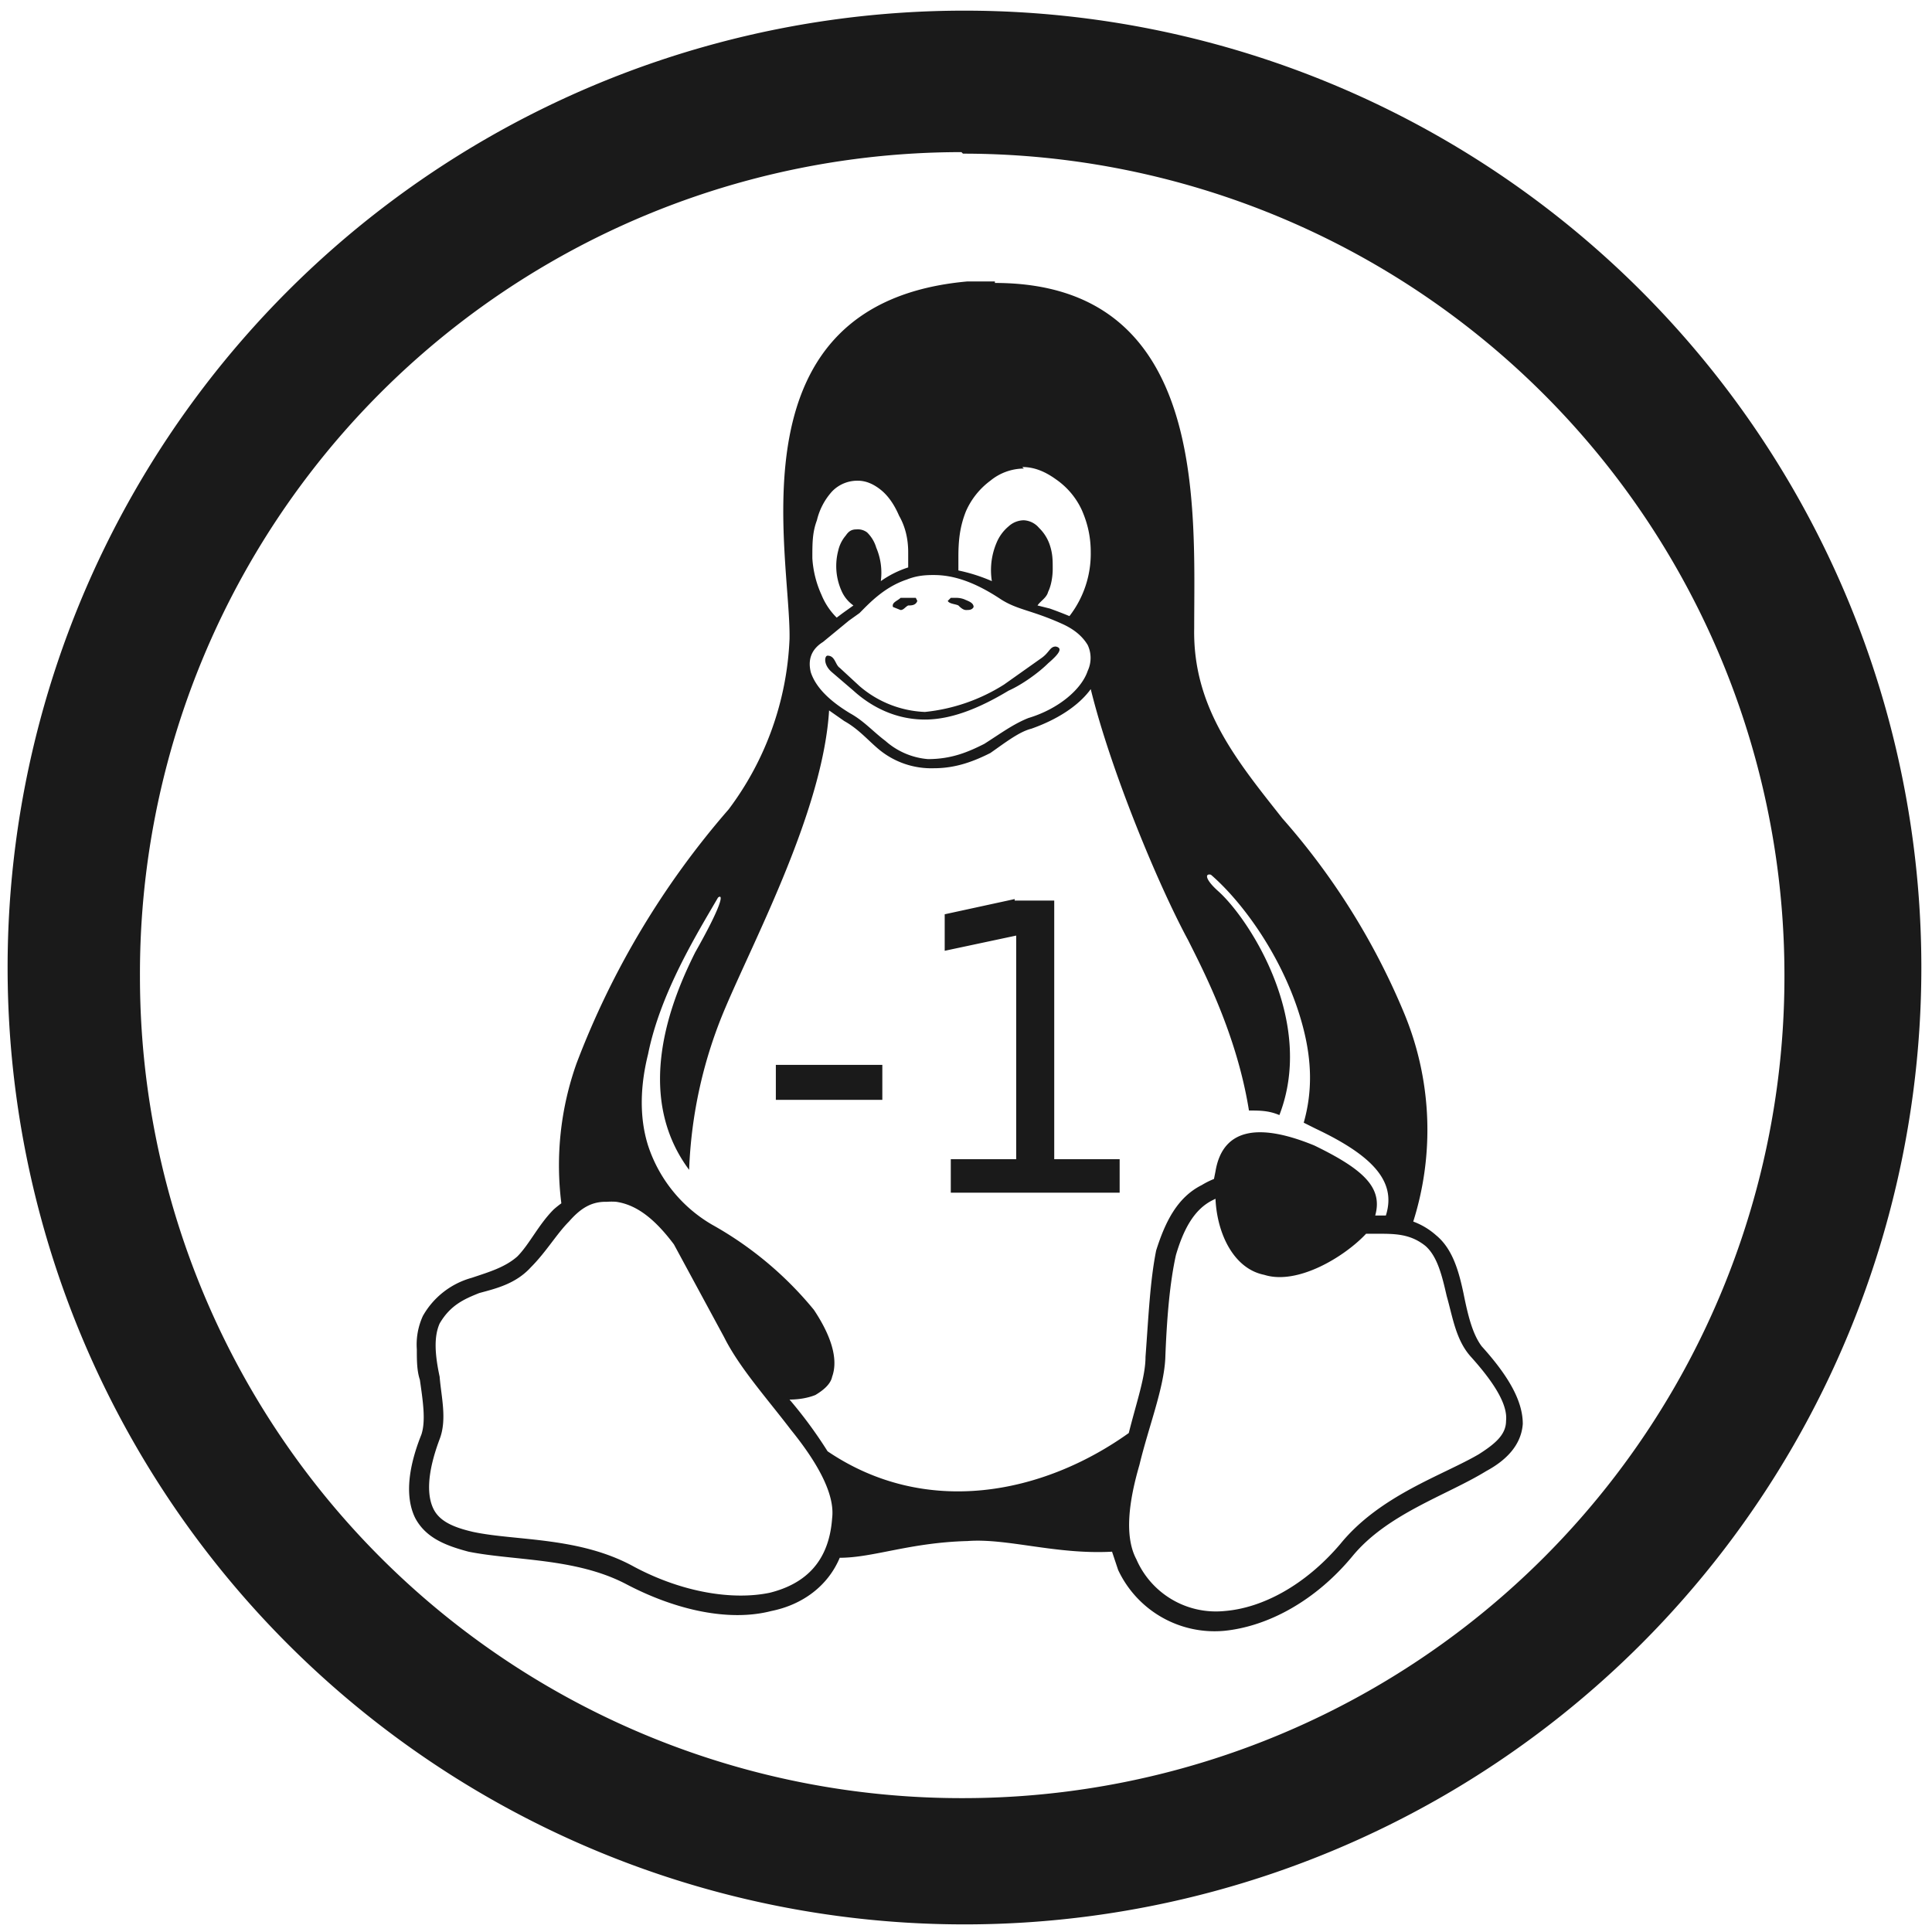 <?xml version="1.0" encoding="UTF-8" standalone="no"?>
<svg
   xmlns:dc="http://purl.org/dc/elements/1.1/"
   xmlns:cc="http://creativecommons.org/ns#"
   xmlns:rdf="http://www.w3.org/1999/02/22-rdf-syntax-ns#"
   xmlns:svg="http://www.w3.org/2000/svg"
   xmlns="http://www.w3.org/2000/svg"
   xmlns:sodipodi="http://sodipodi.sourceforge.net/DTD/sodipodi-0.dtd"
   xmlns:inkscape="http://www.inkscape.org/namespaces/inkscape"
   width="48"
   height="48"
   viewBox="0 0 12.7 12.7"
   version="1.1"
   id="svg4"
   sodipodi:docname="tuxmath.svg"
   inkscape:version="0.92.4 (5da689c313, 2019-01-14)">
  <defs
     id="defs8" />
  <sodipodi:namedview
     pagecolor="#ffffff"
     bordercolor="#666666"
     borderopacity="1"
     objecttolerance="10"
     gridtolerance="10"
     guidetolerance="10"
     inkscape:pageopacity="0"
     inkscape:pageshadow="2"
     inkscape:window-width="1087"
     inkscape:window-height="480"
     id="namedview6"
     showgrid="false"
     inkscape:zoom="4.9166667"
     inkscape:cx="2.1355932"
     inkscape:cy="24"
     inkscape:window-x="0"
     inkscape:window-y="25"
     inkscape:window-maximized="0"
     inkscape:current-layer="svg4" />
  <path
     d="M 6.34,0.07 A 6.29,6.29 0 0 0 0.05,6.37 6.29,6.29 0 0 0 6.35,12.65 6.29,6.29 0 0 0 12.63,6.36 6.29,6.29 0 0 0 6.34,0.07 Z M 6.32,1 6.33,1.01 a 5.4,5.4 0 0 1 5.4,5.4 5.4,5.4 0 0 1 -5.4,5.41 A 5.4,5.4 0 0 1 0.92,6.42 5.4,5.4 0 0 1 6.32,1 Z M 6.54,1.85 H 6.36 C 4.79,1.99 5.2,3.64 5.19,4.2 a 2,2 0 0 1 -0.4,1.12 5.53,5.53 0 0 0 -1,1.67 2,2 0 0 0 -0.1,0.92 0.69,0.69 0 0 0 -0.05,0.04 C 3.54,8.05 3.48,8.18 3.4,8.26 3.32,8.33 3.22,8.36 3.1,8.4 A 0.53,0.53 0 0 0 2.78,8.65 0.45,0.45 0 0 0 2.74,8.87 c 0,0.07 0,0.14 0.02,0.2 0.02,0.14 0.04,0.27 0.01,0.36 -0.1,0.25 -0.1,0.43 -0.04,0.55 0.07,0.13 0.2,0.18 0.35,0.22 0.3,0.06 0.7,0.04 1.03,0.21 0.34,0.18 0.69,0.25 0.96,0.18 0.2,-0.04 0.37,-0.16 0.45,-0.35 0.22,0 0.46,-0.1 0.84,-0.11 0.26,-0.02 0.58,0.09 0.95,0.07 l 0.04,0.12 a 0.7,0.7 0 0 0 0.7,0.4 c 0.29,-0.03 0.6,-0.2 0.84,-0.49 L 8.84,10.19 8.89,10.23 C 9.12,9.95 9.51,9.83 9.77,9.67 9.9,9.6 10,9.5 10.01,9.36 10.01,9.22 9.93,9.06 9.74,8.85 9.68,8.77 9.65,8.65 9.62,8.5 9.59,8.36 9.55,8.21 9.44,8.12 A 0.47,0.47 0 0 0 9.29,8.03 2,2 0 0 0 9.23,6.66 4.6,4.6 0 0 0 8.43,5.38 C 8.13,5 7.84,4.65 7.85,4.13 7.85,3.33 7.94,1.86 6.54,1.86 Z m 0.18,1.22 c 0.08,0 0.15,0.03 0.22,0.08 a 0.5,0.5 0 0 1 0.17,0.2 C 7.15,3.44 7.17,3.53 7.17,3.63 A 0.67,0.67 0 0 1 7.03,4.05 2.6,2.6 0 0 0 6.9,4 L 6.82,3.98 C 6.84,3.95 6.88,3.93 6.89,3.89 6.91,3.85 6.92,3.79 6.92,3.74 6.92,3.68 6.92,3.64 6.9,3.58 A 0.28,0.28 0 0 0 6.83,3.47 0.14,0.14 0 0 0 6.73,3.42 0.15,0.15 0 0 0 6.63,3.46 0.28,0.28 0 0 0 6.55,3.57 0.46,0.46 0 0 0 6.52,3.82 1.13,1.13 0 0 0 6.3,3.75 V 3.66 c 0,-0.11 0.01,-0.2 0.05,-0.3 A 0.5,0.5 0 0 1 6.51,3.16 0.35,0.35 0 0 1 6.73,3.08 Z M 5.64,3.16 c 0.05,0 0.1,0.02 0.15,0.06 0.05,0.04 0.09,0.1 0.12,0.17 0.04,0.07 0.06,0.15 0.06,0.24 v 0.1 A 0.66,0.66 0 0 0 5.79,3.82 0.42,0.42 0 0 0 5.76,3.6 0.23,0.23 0 0 0 5.7,3.5 0.1,0.1 0 0 0 5.63,3.48 C 5.6,3.48 5.58,3.49 5.56,3.52 a 0.23,0.23 0 0 0 -0.05,0.1 0.4,0.4 0 0 0 0.02,0.26 0.23,0.23 0 0 0 0.08,0.1 L 5.54,4.03 5.5,4.06 A 0.45,0.45 0 0 1 5.4,3.91 0.68,0.68 0 0 1 5.34,3.67 c 0,-0.1 0,-0.17 0.03,-0.25 A 0.43,0.43 0 0 1 5.47,3.23 0.23,0.23 0 0 1 5.64,3.16 Z m 0.5,0.62 c 0.12,0 0.26,0.04 0.44,0.16 0.11,0.07 0.2,0.07 0.4,0.16 0.09,0.04 0.14,0.09 0.17,0.14 a 0.2,0.2 0 0 1 0,0.17 C 7.11,4.53 6.96,4.66 6.76,4.72 6.66,4.76 6.58,4.82 6.47,4.89 6.37,4.94 6.26,4.99 6.1,4.99 A 0.48,0.48 0 0 1 5.82,4.87 C 5.74,4.81 5.68,4.74 5.59,4.69 5.44,4.6 5.36,4.51 5.33,4.42 5.31,4.34 5.33,4.27 5.41,4.22 L 5.58,4.08 5.65,4.03 C 5.71,3.97 5.81,3.86 5.96,3.81 6.01,3.79 6.06,3.78 6.13,3.78 Z M 5.98,3.93 H 5.92 C 5.9,3.95 5.86,3.96 5.87,3.99 l 0.05,0.02 c 0.02,0 0.03,-0.02 0.05,-0.03 0.02,0 0.05,0 0.06,-0.03 L 6.02,3.93 Z m 0.3,0 H 6.25 L 6.23,3.95 c 0.01,0.02 0.05,0.02 0.07,0.03 0.01,0.01 0.03,0.03 0.05,0.03 0.02,0 0.04,0 0.05,-0.02 C 6.4,3.96 6.36,3.95 6.34,3.94 A 0.15,0.15 0 0 0 6.28,3.93 Z M 6.94,4.25 C 6.9,4.25 6.9,4.29 6.84,4.33 L 6.6,4.5 A 1.2,1.2 0 0 1 6.08,4.68 0.7,0.7 0 0 1 5.65,4.51 L 5.52,4.39 C 5.49,4.37 5.49,4.31 5.44,4.31 5.42,4.31 5.41,4.37 5.47,4.42 l 0.14,0.12 c 0.11,0.1 0.27,0.19 0.47,0.19 0.2,0 0.4,-0.1 0.55,-0.19 C 6.72,4.5 6.83,4.42 6.89,4.36 6.96,4.3 6.99,4.26 6.94,4.25 Z m 0.23,0.28 c 0.13,0.53 0.44,1.28 0.64,1.65 0.1,0.2 0.32,0.62 0.4,1.12 0.07,0 0.13,0 0.2,0.03 C 8.65,6.71 8.21,6.04 8.01,5.86 7.92,5.78 7.92,5.74 7.96,5.75 c 0.22,0.19 0.5,0.58 0.61,1.02 0.05,0.2 0.06,0.4 0,0.61 L 8.65,7.42 C 9.03,7.6 9.18,7.77 9.11,7.99 H 9.04 C 9.09,7.81 8.97,7.69 8.64,7.53 8.3,7.39 8.04,7.4 7.99,7.7 L 7.98,7.75 A 0.52,0.52 0 0 0 7.9,7.79 C 7.74,7.87 7.66,8.03 7.6,8.22 7.56,8.42 7.55,8.65 7.53,8.92 7.53,9.05 7.47,9.22 7.42,9.42 6.86,9.82 6.09,9.98 5.44,9.54 A 2.91,2.91 0 0 0 5.19,9.2 C 5.25,9.2 5.31,9.19 5.36,9.17 5.41,9.14 5.46,9.1 5.47,9.05 5.51,8.94 5.47,8.79 5.35,8.61 A 2.34,2.34 0 0 0 4.68,8.05 0.94,0.94 0 0 1 4.26,7.53 C 4.2,7.34 4.21,7.13 4.26,6.93 4.34,6.53 4.58,6.14 4.72,5.9 4.76,5.87 4.74,5.96 4.57,6.26 4.43,6.54 4.15,7.18 4.53,7.69 A 3,3 0 0 1 4.77,6.62 C 4.97,6.15 5.41,5.32 5.45,4.67 l 0.1,0.07 C 5.64,4.79 5.7,4.86 5.77,4.92 A 0.54,0.54 0 0 0 6.14,5.05 C 6.29,5.05 6.41,5 6.51,4.95 6.61,4.88 6.7,4.81 6.78,4.79 6.95,4.73 7.09,4.64 7.17,4.53 Z M 6.67,5.91 6.21,6.01 V 6.25 L 6.68,6.15 V 7.62 H 6.25 V 7.84 H 7.36 V 7.62 H 6.93 V 5.92 H 6.67 Z M 5.1,7.01 V 7.23 H 5.8 V 7 H 5.1 Z M 7.99,7.88 C 8,8.11 8.11,8.34 8.31,8.38 8.53,8.45 8.84,8.26 8.98,8.11 h 0.07 c 0.12,0 0.22,0 0.32,0.08 0.08,0.07 0.11,0.2 0.14,0.33 0.04,0.14 0.06,0.29 0.16,0.4 C 9.85,9.12 9.91,9.25 9.9,9.34 9.9,9.43 9.83,9.49 9.72,9.56 9.48,9.7 9.07,9.83 8.81,10.15 8.58,10.42 8.3,10.57 8.05,10.59 A 0.57,0.57 0 0 1 7.47,10.25 C 7.39,10.1 7.42,9.87 7.49,9.63 7.55,9.38 7.65,9.13 7.66,8.93 7.67,8.66 7.69,8.43 7.73,8.25 7.78,8.08 7.85,7.95 7.97,7.89 Z m -4,0.02 a 0.4,0.4 0 0 1 0.06,0 C 4.19,7.92 4.31,8.02 4.43,8.18 L 4.76,8.79 C 4.86,8.99 5.04,9.19 5.2,9.4 5.37,9.61 5.49,9.82 5.47,9.98 5.45,10.26 5.3,10.41 5.06,10.47 4.82,10.52 4.49,10.47 4.17,10.3 3.81,10.1 3.39,10.13 3.11,10.07 2.98,10.04 2.89,10 2.85,9.92 2.81,9.84 2.8,9.7 2.89,9.46 2.94,9.33 2.9,9.18 2.89,9.05 2.86,8.91 2.85,8.79 2.89,8.7 2.96,8.58 3.05,8.54 3.15,8.5 3.26,8.47 3.39,8.44 3.49,8.33 3.59,8.23 3.66,8.11 3.74,8.03 3.81,7.95 3.88,7.9 3.98,7.9 Z"
     id="path2"
     inkscape:connector-curvature="0"
     style="fill:#1a1a1a" />
</svg>
